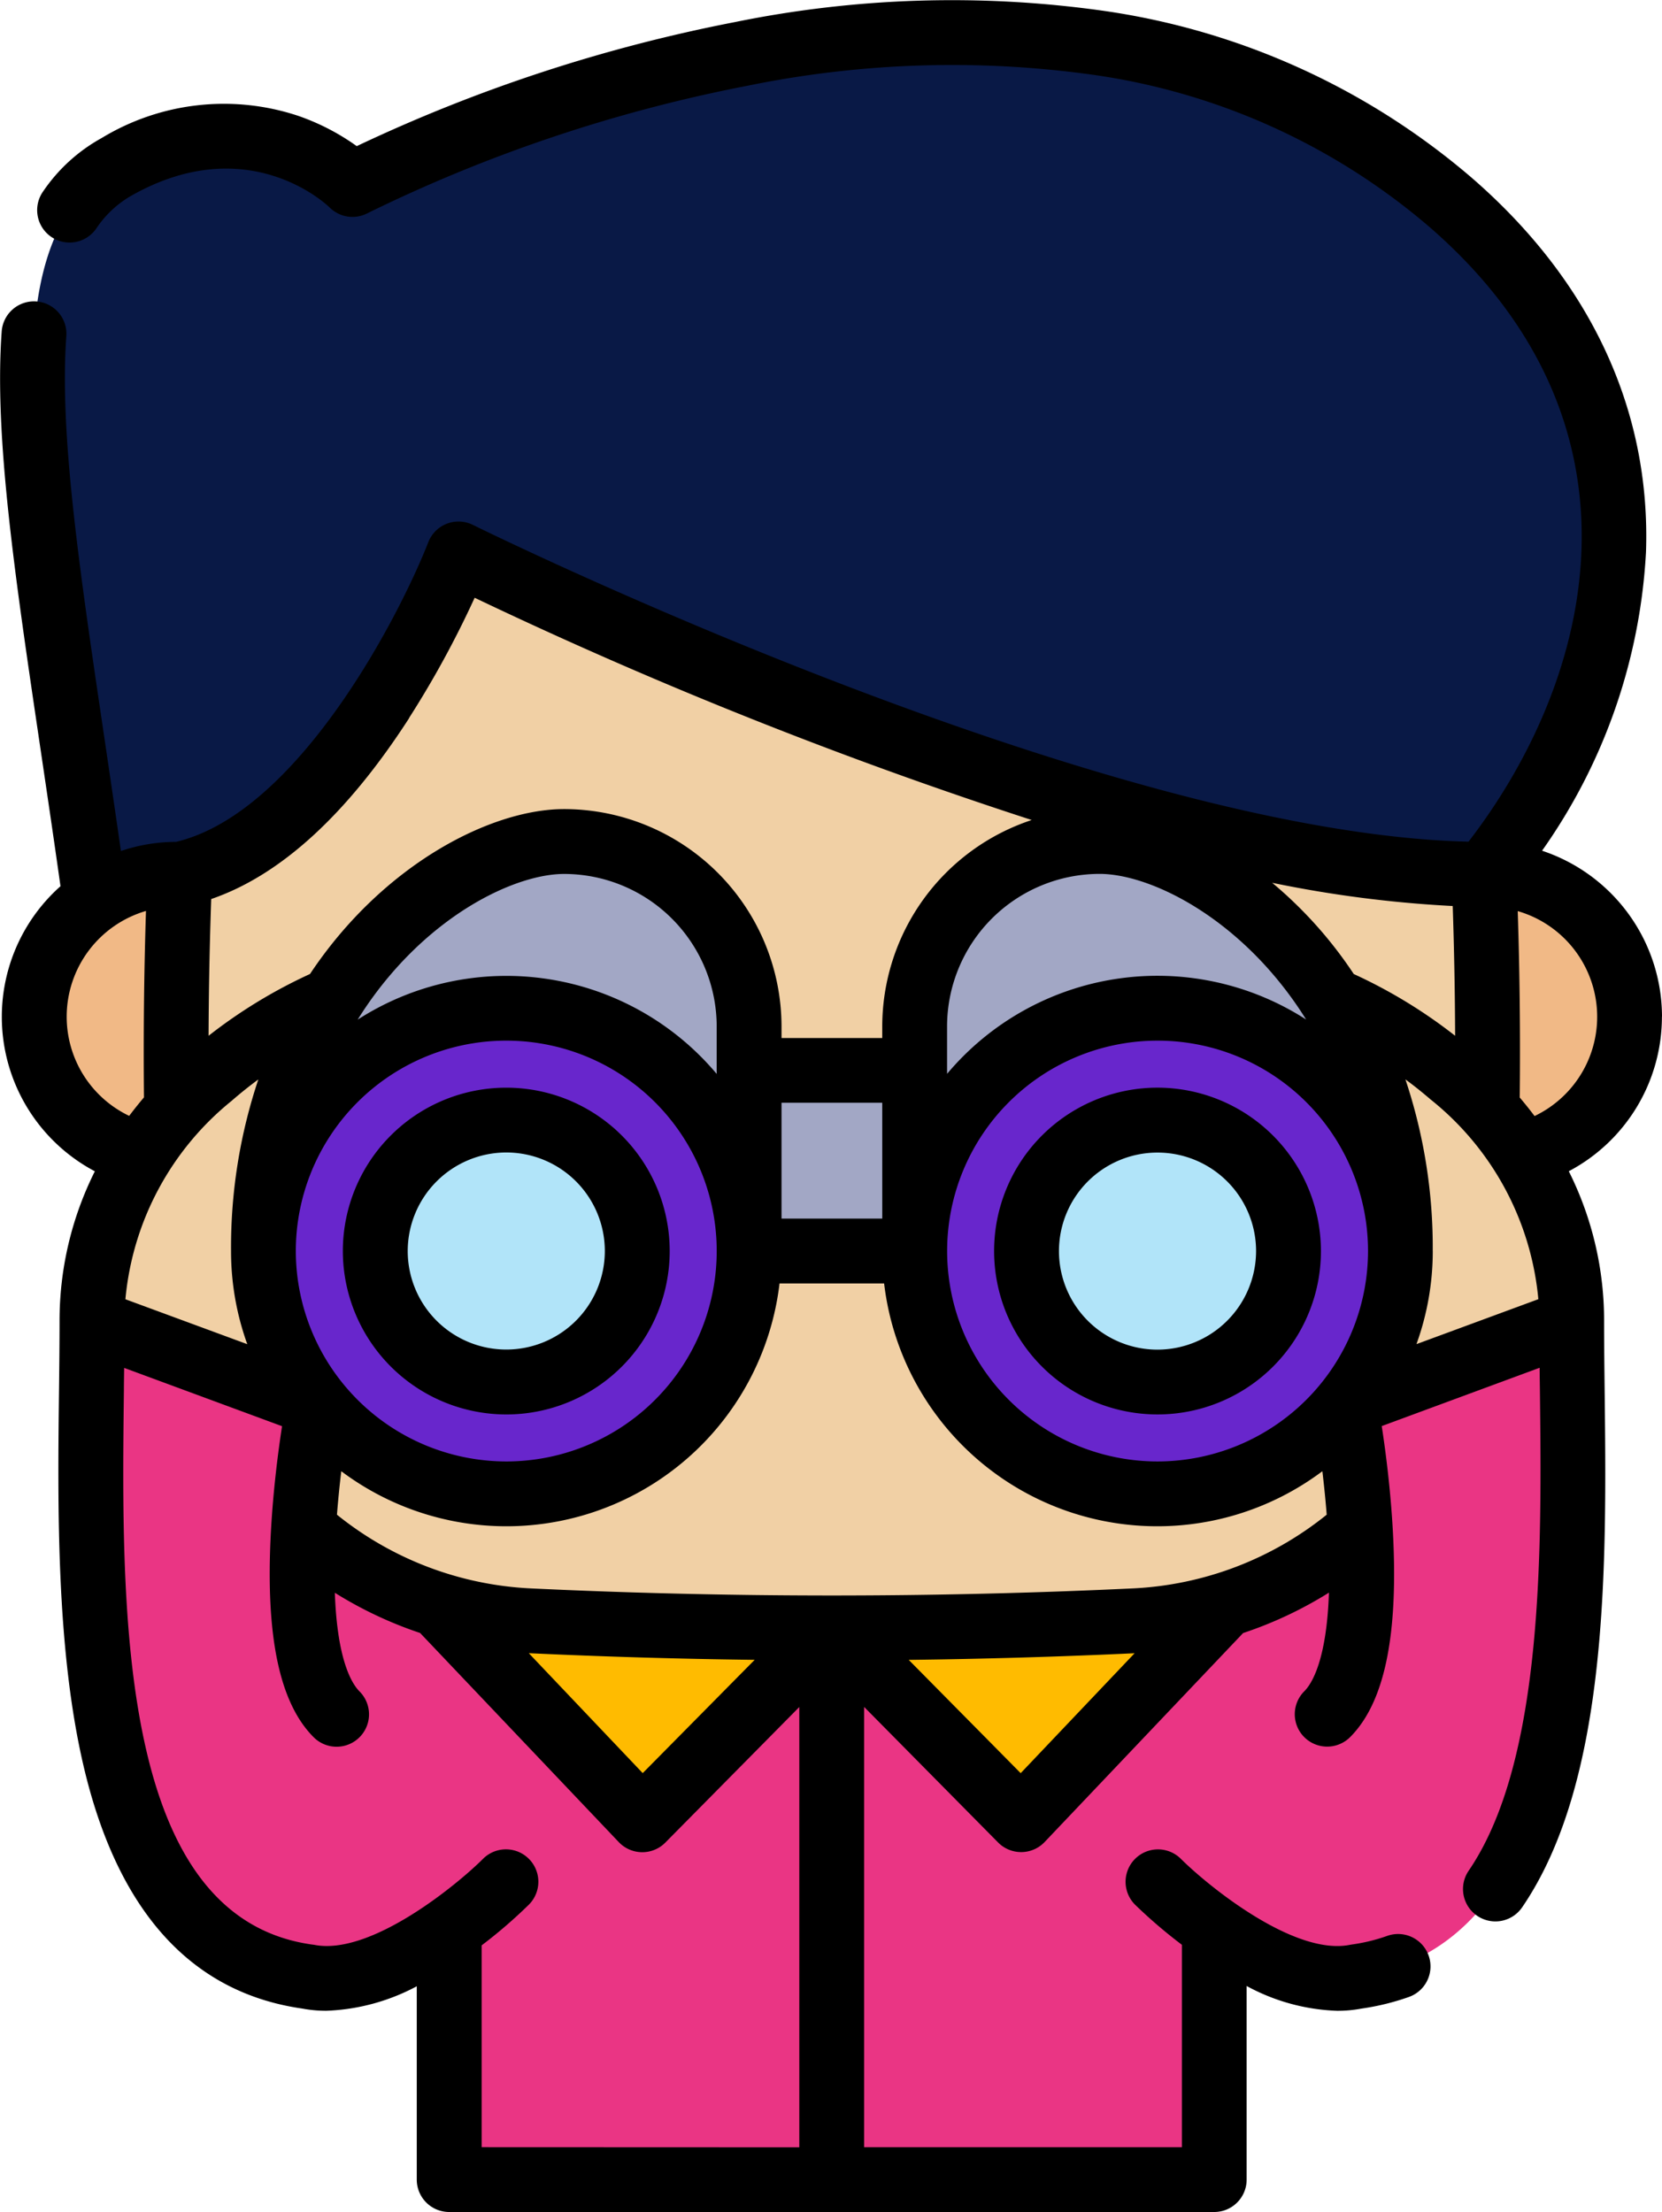 <svg xmlns="http://www.w3.org/2000/svg" width="82.632" height="110" viewBox="0 0 82.632 110">
  <g id="observacion-3" transform="translate(-13.684)">
    <path id="Trazado_143745" data-name="Trazado 143745" d="M36.015,95.91v12.478H74.054V95.9L86.859,83.09,77.95,74.18H24.473l3.215,15.325" fill="#ea3584"/>
    <path id="Trazado_143746" data-name="Trazado 143746" d="M74.582,79.825,64.453,90.491l-9.418-9.531-9.418,9.531L35.487,79.825" fill="#fb0"/>
    <path id="Trazado_143747" data-name="Trazado 143747" d="M87.578,57.642h.046a7.084,7.084,0,0,0,0-14.167c-.051,0-.1,0-.153,0H22.618c-.051,0-.1,0-.153,0a7.084,7.084,0,0,0,0,14.167h.046" fill="#f1b986"/>
    <path id="Trazado_143748" data-name="Trazado 143748" d="M85.949,24.98a319.52,319.52,0,0,0-61.809,0,219.114,219.114,0,0,0-1.413,38.43A18.13,18.13,0,0,0,39.994,80.6q15.05.711,30.1,0A18.13,18.13,0,0,0,87.361,63.41a219.071,219.071,0,0,0-1.413-38.43Z" fill="#f1d0a5"/>
    <path id="Trazado_143750" data-name="Trazado 143750" d="M87.471,43.477c-14.519,0-36.822-9.4-46.383-13.759-2.885-1.316-4.611-2.171-4.611-2.171S30.94,41.7,22.618,43.477c-.052,0-.1,0-.152,0a7.036,7.036,0,0,0-4.057,1.277c-2.746-19.776-5.829-32.624,1.11-36.477s11.691.9,11.691.9a75.586,75.586,0,0,1,16.528-5.9C59.126.625,74.232.025,85.815,10.073c12.16,10.55,8.876,24.513,1.656,33.4Z" fill="#091946"/>
    <path id="Trazado_143752" data-name="Trazado 143752" d="M38.834,93.577a21.407,21.407,0,0,1-6.3,4.265,6.52,6.52,0,0,1-3.556.451C16.756,96.578,18.258,77.075,18.258,65.714A14.923,14.923,0,0,1,20.2,58.278c3.377-5.99,9.975-8.553,9.975-8.553l-.662,20.142s-2.327,12.15.9,15.379Z" fill="#ea3584"/>
    <path id="Trazado_143754" data-name="Trazado 143754" d="M30.178,49.726l-.662,20.142L18.259,65.715c0-11.359,11.92-15.989,11.92-15.989Z" fill="#f1d0a5"/>
    <path id="Trazado_143755" data-name="Trazado 143755" d="M71.255,93.578s5.573,5.573,9.859,4.715c12.217-1.715,10.717-21.219,10.717-32.579S79.91,49.725,79.91,49.725l.662,20.143s2.328,12.148-.9,15.377" fill="#ea3584"/>
    <path id="Trazado_143756" data-name="Trazado 143756" d="M79.91,49.726l.662,20.142L91.83,65.715c0-11.359-11.92-15.989-11.92-15.989Z" fill="#f1d0a5"/>
    <path id="Trazado_143757" data-name="Trazado 143757" d="M45.749,53.23H64.34v8.983H45.749Z" fill="#a2a7c5"/>
    <path id="Trazado_143758" data-name="Trazado 143758" d="M26.781,62.214c0-13.73,9.873-20.368,14.952-20.368a9.2,9.2,0,0,1,9.2,9.2V62.213" fill="#a2a7c5"/>
    <circle id="Elipse_4269" data-name="Elipse 4269" cx="12.074" cy="12.074" r="12.074" transform="translate(26.781 50.139)" fill="#6826cc"/>
    <circle id="Elipse_4270" data-name="Elipse 4270" cx="6.514" cy="6.514" r="6.514" transform="translate(32.341 55.699)" fill="#b1e4f9"/>
    <path id="Trazado_143759" data-name="Trazado 143759" d="M83.308,62.214c0-13.73-9.873-20.368-14.952-20.368a9.2,9.2,0,0,0-9.2,9.2V62.213" fill="#a2a7c5"/>
    <circle id="Elipse_4271" data-name="Elipse 4271" cx="12.074" cy="12.074" r="12.074" transform="translate(59.16 50.139)" fill="#6826cc"/>
    <circle id="Elipse_4272" data-name="Elipse 4272" cx="6.514" cy="6.514" r="6.514" transform="translate(64.72 55.699)" fill="#b1e4f9"/>
    <path id="Trazado_143760" data-name="Trazado 143760" d="M38.855,70.339a8.125,8.125,0,1,0-8.125-8.125A8.135,8.135,0,0,0,38.855,70.339Zm0-13.028a4.9,4.9,0,1,1-4.9,4.9A4.908,4.908,0,0,1,38.855,57.311Z"/>
    <path id="Trazado_143761" data-name="Trazado 143761" d="M71.234,54.088a8.125,8.125,0,1,0,8.125,8.125,8.135,8.135,0,0,0-8.125-8.125Zm0,13.028a4.9,4.9,0,1,1,4.9-4.9A4.908,4.908,0,0,1,71.234,67.116Z"/>
    <path id="Trazado_143762" data-name="Trazado 143762" d="M96.316,50.558a8.708,8.708,0,0,0-5.963-8.253,28.336,28.336,0,0,0,5.167-14.853c.243-7.046-2.749-13.477-8.651-18.6A35.9,35.9,0,0,0,68.532.535,53.965,53.965,0,0,0,50.214,1.1,78.946,78.946,0,0,0,31.421,7.267a11.367,11.367,0,0,0-2.931-1.513,11.706,11.706,0,0,0-9.753,1.111,8.452,8.452,0,0,0-2.929,2.683,1.611,1.611,0,0,0,2.67,1.805A5.192,5.192,0,0,1,20.3,9.683c5.738-3.19,9.615.481,9.769.631a1.612,1.612,0,0,0,1.893.286A75.3,75.3,0,0,1,50.9,4.254a50.677,50.677,0,0,1,17.185-.527A32.722,32.722,0,0,1,84.758,11.29c11.308,9.81,8.2,22.439,1.939,30.565-18.406-.423-49.19-15.6-49.5-15.752a1.611,1.611,0,0,0-2.217.856c-1.44,3.68-6.478,13.46-12.539,14.905a8.648,8.648,0,0,0-2.745.455c-.27-1.886-.539-3.7-.8-5.474-1.266-8.542-2.266-15.29-1.914-20.131a1.611,1.611,0,0,0-3.214-.234c-.378,5.2.645,12.1,1.94,20.838.321,2.17.653,4.406.983,6.752A8.691,8.691,0,0,0,18.4,58.247a16.57,16.57,0,0,0-1.755,7.467c0,1.062-.013,2.193-.027,3.39-.067,5.718-.15,12.835,1.214,18.689,1.683,7.227,5.342,11.294,10.873,12.089a6.354,6.354,0,0,0,1.2.111,10.316,10.316,0,0,0,4.5-1.218v9.613A1.611,1.611,0,0,0,36.015,110H74.054a1.611,1.611,0,0,0,1.611-1.611V98.761a10.122,10.122,0,0,0,4.508,1.234,6.408,6.408,0,0,0,1.209-.112,12.109,12.109,0,0,0,2.359-.58,1.611,1.611,0,1,0-1.092-3.032,8.9,8.9,0,0,1-1.762.428l-.09.015c-2.8.559-7.111-2.987-8.4-4.275a1.611,1.611,0,1,0-2.279,2.279,25.048,25.048,0,0,0,2.328,1.994v10.066h-15.8V84.882l6.661,6.741a1.611,1.611,0,0,0,1.146.479h.016a1.611,1.611,0,0,0,1.152-.5L75.49,81.209A19.834,19.834,0,0,0,79.757,79.2c-.116,3.381-.859,4.538-1.227,4.906a1.611,1.611,0,1,0,2.279,2.279c1.7-1.7,2.4-5.01,2.132-10.123-.11-2.135-.368-4.1-.559-5.345l7.851-2.9c0,.367.008.739.013,1.12.09,7.762.215,18.392-3.543,23.893a1.611,1.611,0,1,0,2.661,1.817c4.331-6.34,4.2-17.1,4.1-25.748-.014-1.2-.027-2.328-.027-3.389a16.569,16.569,0,0,0-1.755-7.466,8.687,8.687,0,0,0,4.63-7.689ZM40.07,78.989a16.6,16.6,0,0,1-9.633-3.665c.06-.77.136-1.5.215-2.162a13.675,13.675,0,0,0,21.789-9.337h5.2a13.675,13.675,0,0,0,21.789,9.337c.079.659.155,1.391.215,2.162a16.6,16.6,0,0,1-9.633,3.665c-9.936.47-20.012.47-29.948,0Zm11.136,3.552-5.567,5.634L39.974,82.21Q45.569,82.474,51.206,82.541ZM25.2,54.744c.445-.389.892-.743,1.328-1.065a26.321,26.321,0,0,0-1.357,8.535,13.625,13.625,0,0,0,.808,4.631l-6.06-2.235A14.369,14.369,0,0,1,25.2,54.744ZM60.771,53.23V51.042a7.594,7.594,0,0,1,7.585-7.585c2.013,0,5.328,1.4,8.194,4.514A18.393,18.393,0,0,1,78.622,50.7a13.652,13.652,0,0,0-17.85,2.7V53.23Zm25.14-8.175c.071,2.142.112,4.3.119,6.452a25.133,25.133,0,0,0-5.039-3.07A21.014,21.014,0,0,0,76.935,43.9,59.2,59.2,0,0,0,85.911,45.055ZM71.234,72.676A10.463,10.463,0,1,1,81.7,62.213,10.475,10.475,0,0,1,71.234,72.676ZM57.549,60.6H52.54v-5.76h5.008ZM28.392,62.214A10.463,10.463,0,1,1,38.855,72.676,10.475,10.475,0,0,1,28.392,62.214ZM49.317,53.23v.175a13.652,13.652,0,0,0-17.85-2.7,18.393,18.393,0,0,1,2.071-2.731c2.866-3.118,6.181-4.514,8.194-4.514a7.594,7.594,0,0,1,7.585,7.585Zm35.6,8.983a26.318,26.318,0,0,0-1.358-8.536c.411.3.833.638,1.254,1a14.393,14.393,0,0,1,5.355,9.93l-6.06,2.235A13.614,13.614,0,0,0,84.919,62.214Zm-50.9-26.5a48.8,48.8,0,0,0,3.266-5.987A227.245,227.245,0,0,0,64.979,40.778a10.825,10.825,0,0,0-7.431,10.264v.577H52.54v-.577A10.82,10.82,0,0,0,41.732,40.235c-3.629,0-9,2.738-12.635,8.2a25.129,25.129,0,0,0-5.043,3.073c.008-2.263.052-4.536.131-6.8,3.442-1.18,6.745-4.2,9.837-8.991ZM17,50.558A5.481,5.481,0,0,1,20.942,45.3c-.1,3.095-.132,6.2-.1,9.272q-.384.452-.735.919A5.464,5.464,0,0,1,17,50.558Zm20.631,56.219V96.74a24.253,24.253,0,0,0,2.347-2.024,1.611,1.611,0,0,0-2.279-2.279c-1.288,1.288-5.6,4.838-8.4,4.275L29.2,96.7c-9.662-1.356-9.485-16.5-9.356-27.556,0-.381.009-.753.012-1.121l7.851,2.9c-.191,1.243-.448,3.209-.559,5.345-.264,5.112.433,8.424,2.132,10.123a1.611,1.611,0,0,0,2.279-2.279c-.368-.368-1.11-1.524-1.227-4.906a19.84,19.84,0,0,0,4.239,2l9.878,10.4a1.612,1.612,0,0,0,2.315.023l6.66-6.741v21.895Zm26.8-18.6-5.567-5.634q5.63-.067,11.231-.33ZM89.98,55.5q-.351-.468-.737-.921c.032-3.086,0-6.192-.1-9.271A5.471,5.471,0,0,1,89.98,55.5Z"/>
  </g>
</svg>
